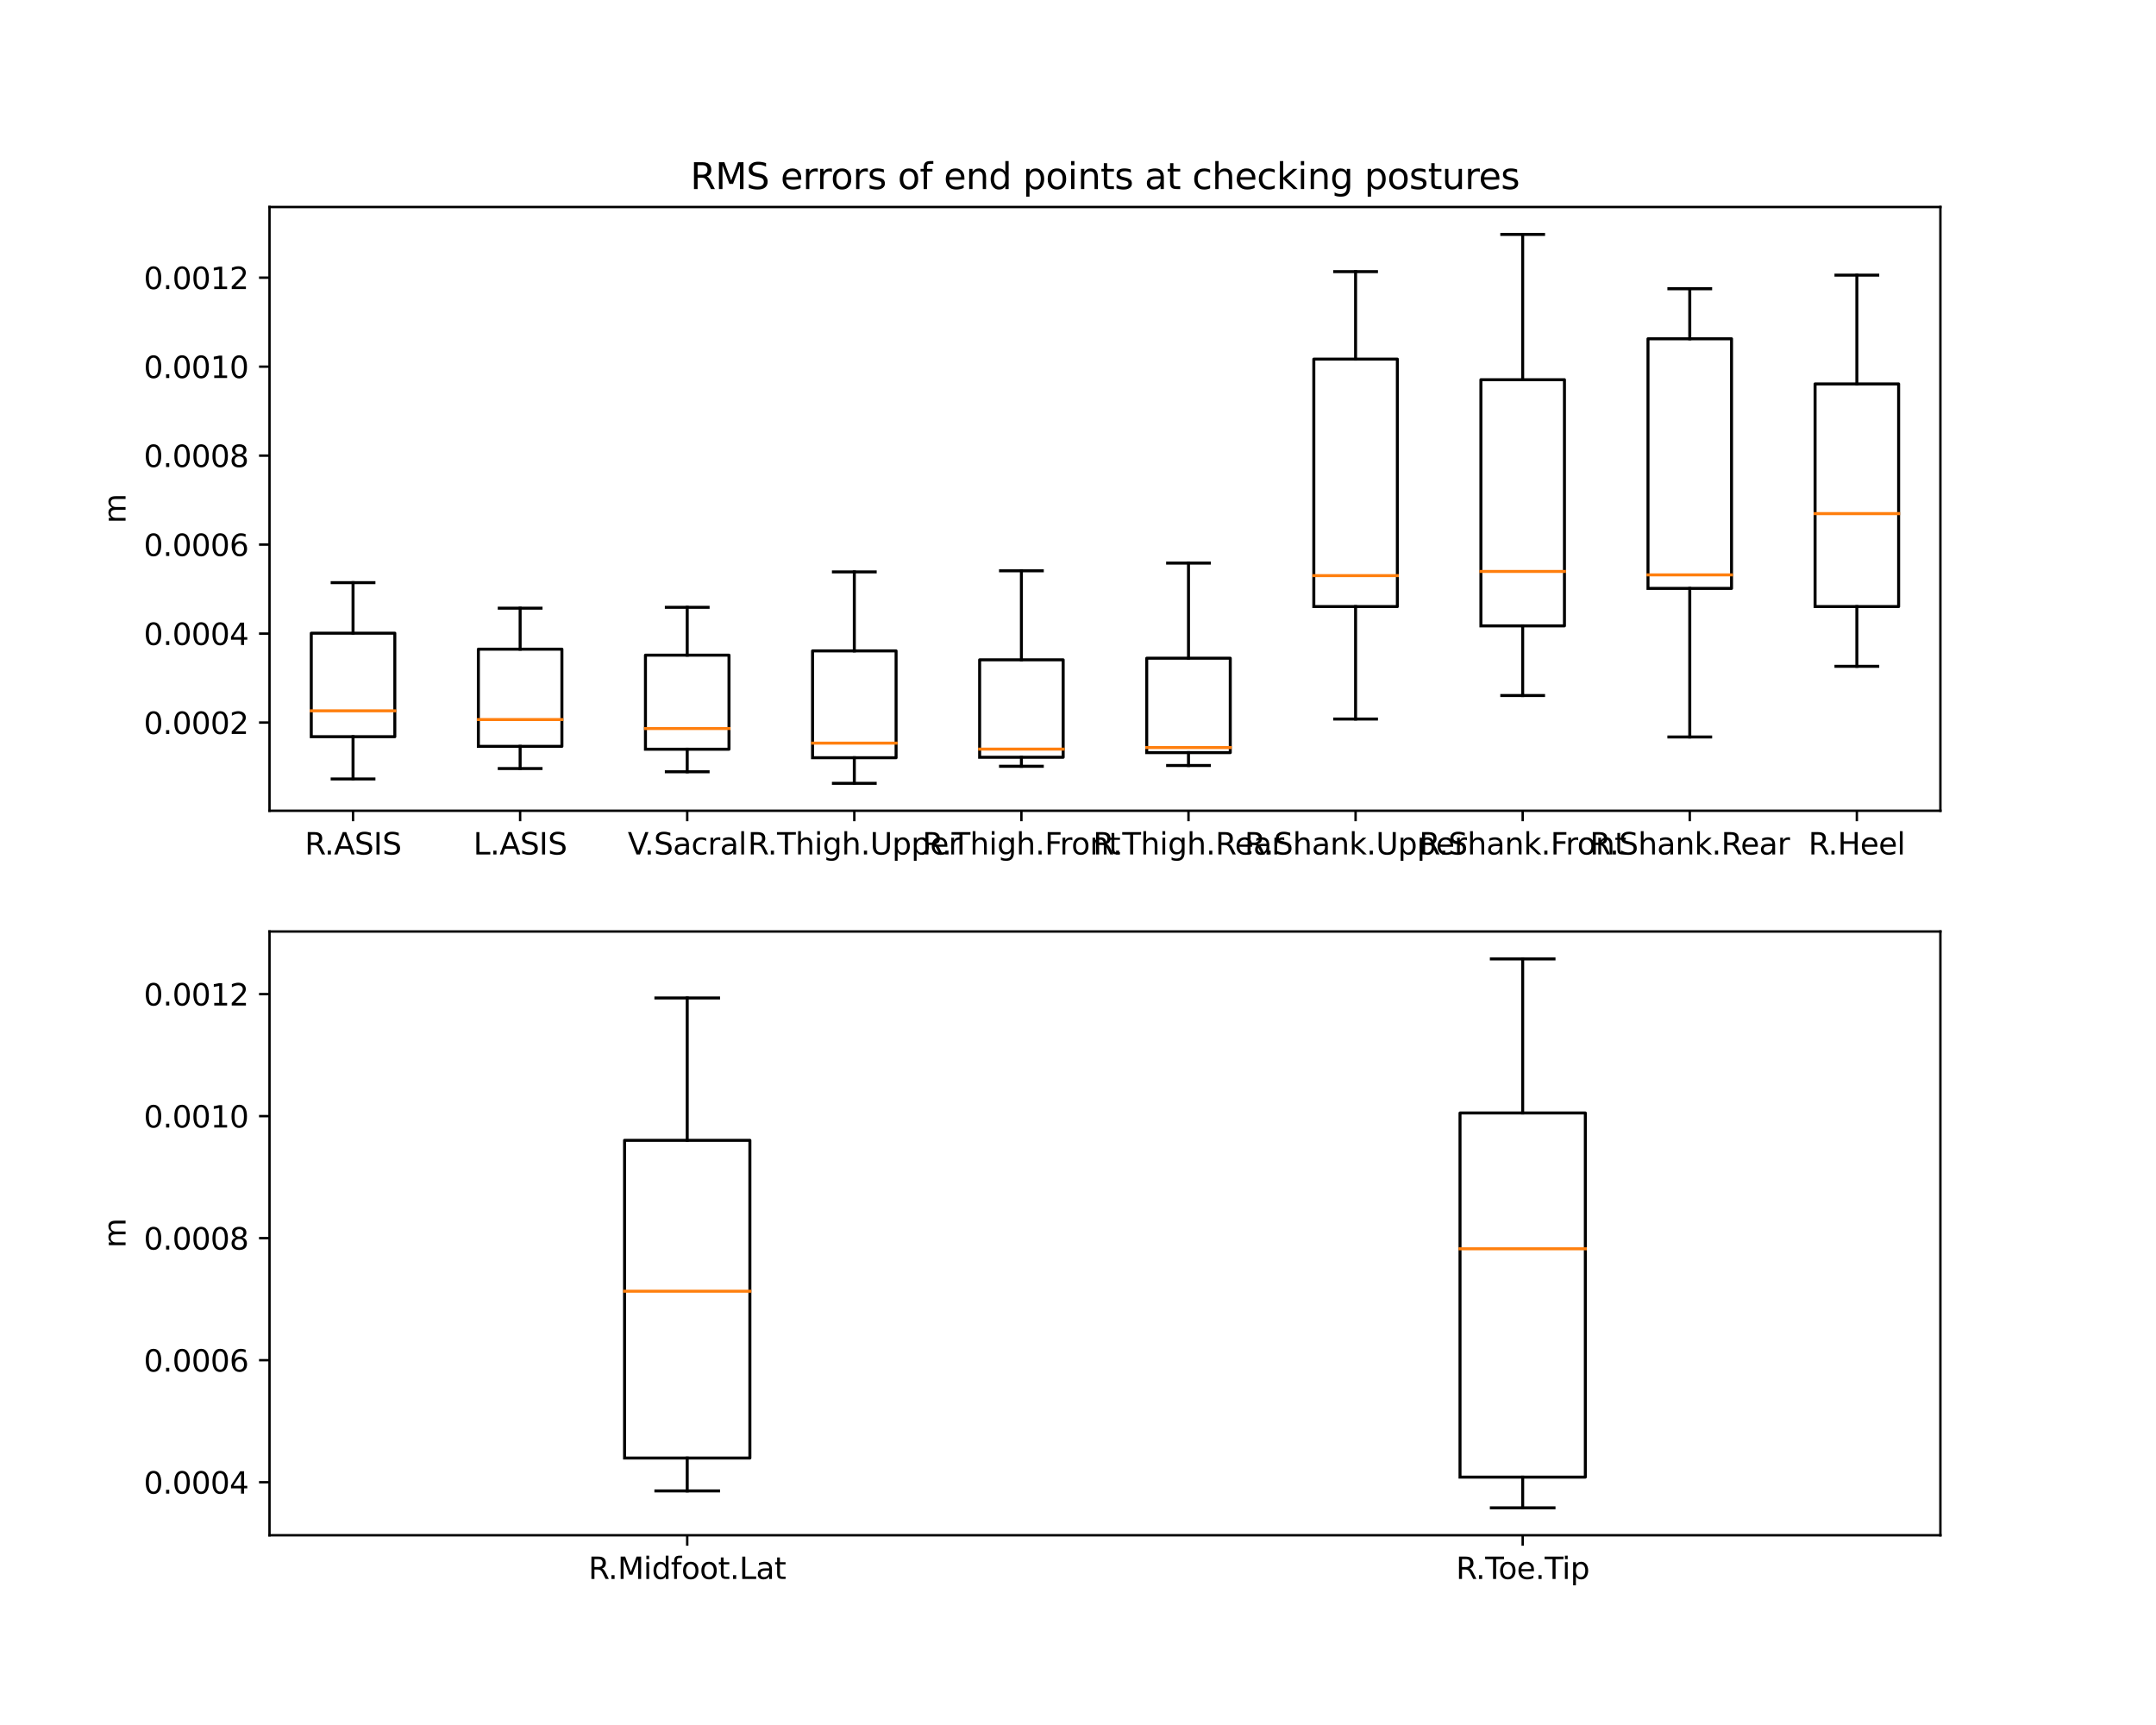 <?xml version="1.0" encoding="utf-8" standalone="no"?>
<!DOCTYPE svg PUBLIC "-//W3C//DTD SVG 1.1//EN"
  "http://www.w3.org/Graphics/SVG/1.1/DTD/svg11.dtd">
<svg xmlns:xlink="http://www.w3.org/1999/xlink" width="720pt" height="576pt" viewBox="0 0 720 576" xmlns="http://www.w3.org/2000/svg" version="1.1">
 <defs>
  <style type="text/css">*{stroke-linejoin: round; stroke-linecap: butt}</style>
 </defs>
 <g id="figure_1">
  <g id="patch_1">
   <path d="M 0 576 
L 720 576 
L 720 0 
L 0 0 
z
" style="fill: #ffffff"/>
  </g>
  <g id="axes_1">
   <g id="patch_2">
    <path d="M 90 270.72 
L 648 270.72 
L 648 69.12 
L 90 69.12 
z
" style="fill: #ffffff"/>
   </g>
   <g id="matplotlib.axis_1">
    <g id="xtick_1">
     <g id="line2d_1">
      <defs>
       <path id="mbc2a320489" d="M 0 0 
L 0 3.5 
" style="stroke: #000000; stroke-width: 0.8"/>
      </defs>
      <g>
       <use xlink:href="#mbc2a320489" x="117.9" y="270.72" style="stroke: #000000; stroke-width: 0.8"/>
      </g>
     </g>
     <g id="text_1">
      <!-- R.ASIS -->
      <g transform="translate(101.774 285.318) scale(0.1 -0.1)">
       <defs>
        <path id="DejaVuSans-52" d="M 2841 2188 
Q 3044 2119 3236 1894 
Q 3428 1669 3622 1275 
L 4263 0 
L 3584 0 
L 2988 1197 
Q 2756 1666 2539 1819 
Q 2322 1972 1947 1972 
L 1259 1972 
L 1259 0 
L 628 0 
L 628 4666 
L 2053 4666 
Q 2853 4666 3247 4331 
Q 3641 3997 3641 3322 
Q 3641 2881 3436 2590 
Q 3231 2300 2841 2188 
z
M 1259 4147 
L 1259 2491 
L 2053 2491 
Q 2509 2491 2742 2702 
Q 2975 2913 2975 3322 
Q 2975 3731 2742 3939 
Q 2509 4147 2053 4147 
L 1259 4147 
z
" transform="scale(0.016)"/>
        <path id="DejaVuSans-2e" d="M 684 794 
L 1344 794 
L 1344 0 
L 684 0 
L 684 794 
z
" transform="scale(0.016)"/>
        <path id="DejaVuSans-41" d="M 2188 4044 
L 1331 1722 
L 3047 1722 
L 2188 4044 
z
M 1831 4666 
L 2547 4666 
L 4325 0 
L 3669 0 
L 3244 1197 
L 1141 1197 
L 716 0 
L 50 0 
L 1831 4666 
z
" transform="scale(0.016)"/>
        <path id="DejaVuSans-53" d="M 3425 4513 
L 3425 3897 
Q 3066 4069 2747 4153 
Q 2428 4238 2131 4238 
Q 1616 4238 1336 4038 
Q 1056 3838 1056 3469 
Q 1056 3159 1242 3001 
Q 1428 2844 1947 2747 
L 2328 2669 
Q 3034 2534 3370 2195 
Q 3706 1856 3706 1288 
Q 3706 609 3251 259 
Q 2797 -91 1919 -91 
Q 1588 -91 1214 -16 
Q 841 59 441 206 
L 441 856 
Q 825 641 1194 531 
Q 1563 422 1919 422 
Q 2459 422 2753 634 
Q 3047 847 3047 1241 
Q 3047 1584 2836 1778 
Q 2625 1972 2144 2069 
L 1759 2144 
Q 1053 2284 737 2584 
Q 422 2884 422 3419 
Q 422 4038 858 4394 
Q 1294 4750 2059 4750 
Q 2388 4750 2728 4690 
Q 3069 4631 3425 4513 
z
" transform="scale(0.016)"/>
        <path id="DejaVuSans-49" d="M 628 4666 
L 1259 4666 
L 1259 0 
L 628 0 
L 628 4666 
z
" transform="scale(0.016)"/>
       </defs>
       <use xlink:href="#DejaVuSans-52"/>
       <use xlink:href="#DejaVuSans-2e" x="65.857"/>
       <use xlink:href="#DejaVuSans-41" x="97.645"/>
       <use xlink:href="#DejaVuSans-53" x="166.053"/>
       <use xlink:href="#DejaVuSans-49" x="229.529"/>
       <use xlink:href="#DejaVuSans-53" x="259.021"/>
      </g>
     </g>
    </g>
    <g id="xtick_2">
     <g id="line2d_2">
      <g>
       <use xlink:href="#mbc2a320489" x="173.7" y="270.72" style="stroke: #000000; stroke-width: 0.8"/>
      </g>
     </g>
     <g id="text_2">
      <!-- L.ASIS -->
      <g transform="translate(158.081 285.318) scale(0.1 -0.1)">
       <defs>
        <path id="DejaVuSans-4c" d="M 628 4666 
L 1259 4666 
L 1259 531 
L 3531 531 
L 3531 0 
L 628 0 
L 628 4666 
z
" transform="scale(0.016)"/>
       </defs>
       <use xlink:href="#DejaVuSans-4c"/>
       <use xlink:href="#DejaVuSans-2e" x="55.713"/>
       <use xlink:href="#DejaVuSans-41" x="87.5"/>
       <use xlink:href="#DejaVuSans-53" x="155.908"/>
       <use xlink:href="#DejaVuSans-49" x="219.385"/>
       <use xlink:href="#DejaVuSans-53" x="248.877"/>
      </g>
     </g>
    </g>
    <g id="xtick_3">
     <g id="line2d_3">
      <g>
       <use xlink:href="#mbc2a320489" x="229.5" y="270.72" style="stroke: #000000; stroke-width: 0.8"/>
      </g>
     </g>
     <g id="text_3">
      <!-- V.Sacral -->
      <g transform="translate(209.638 285.318) scale(0.1 -0.1)">
       <defs>
        <path id="DejaVuSans-56" d="M 1831 0 
L 50 4666 
L 709 4666 
L 2188 738 
L 3669 4666 
L 4325 4666 
L 2547 0 
L 1831 0 
z
" transform="scale(0.016)"/>
        <path id="DejaVuSans-61" d="M 2194 1759 
Q 1497 1759 1228 1600 
Q 959 1441 959 1056 
Q 959 750 1161 570 
Q 1363 391 1709 391 
Q 2188 391 2477 730 
Q 2766 1069 2766 1631 
L 2766 1759 
L 2194 1759 
z
M 3341 1997 
L 3341 0 
L 2766 0 
L 2766 531 
Q 2569 213 2275 61 
Q 1981 -91 1556 -91 
Q 1019 -91 701 211 
Q 384 513 384 1019 
Q 384 1609 779 1909 
Q 1175 2209 1959 2209 
L 2766 2209 
L 2766 2266 
Q 2766 2663 2505 2880 
Q 2244 3097 1772 3097 
Q 1472 3097 1187 3025 
Q 903 2953 641 2809 
L 641 3341 
Q 956 3463 1253 3523 
Q 1550 3584 1831 3584 
Q 2591 3584 2966 3190 
Q 3341 2797 3341 1997 
z
" transform="scale(0.016)"/>
        <path id="DejaVuSans-63" d="M 3122 3366 
L 3122 2828 
Q 2878 2963 2633 3030 
Q 2388 3097 2138 3097 
Q 1578 3097 1268 2742 
Q 959 2388 959 1747 
Q 959 1106 1268 751 
Q 1578 397 2138 397 
Q 2388 397 2633 464 
Q 2878 531 3122 666 
L 3122 134 
Q 2881 22 2623 -34 
Q 2366 -91 2075 -91 
Q 1284 -91 818 406 
Q 353 903 353 1747 
Q 353 2603 823 3093 
Q 1294 3584 2113 3584 
Q 2378 3584 2631 3529 
Q 2884 3475 3122 3366 
z
" transform="scale(0.016)"/>
        <path id="DejaVuSans-72" d="M 2631 2963 
Q 2534 3019 2420 3045 
Q 2306 3072 2169 3072 
Q 1681 3072 1420 2755 
Q 1159 2438 1159 1844 
L 1159 0 
L 581 0 
L 581 3500 
L 1159 3500 
L 1159 2956 
Q 1341 3275 1631 3429 
Q 1922 3584 2338 3584 
Q 2397 3584 2469 3576 
Q 2541 3569 2628 3553 
L 2631 2963 
z
" transform="scale(0.016)"/>
        <path id="DejaVuSans-6c" d="M 603 4863 
L 1178 4863 
L 1178 0 
L 603 0 
L 603 4863 
z
" transform="scale(0.016)"/>
       </defs>
       <use xlink:href="#DejaVuSans-56"/>
       <use xlink:href="#DejaVuSans-2e" x="55.533"/>
       <use xlink:href="#DejaVuSans-53" x="87.32"/>
       <use xlink:href="#DejaVuSans-61" x="150.797"/>
       <use xlink:href="#DejaVuSans-63" x="212.076"/>
       <use xlink:href="#DejaVuSans-72" x="267.057"/>
       <use xlink:href="#DejaVuSans-61" x="308.17"/>
       <use xlink:href="#DejaVuSans-6c" x="369.449"/>
      </g>
     </g>
    </g>
    <g id="xtick_4">
     <g id="line2d_4">
      <g>
       <use xlink:href="#mbc2a320489" x="285.3" y="270.72" style="stroke: #000000; stroke-width: 0.8"/>
      </g>
     </g>
     <g id="text_4">
      <!-- R.Thigh.Upper -->
      <g transform="translate(249.734 285.318) scale(0.1 -0.1)">
       <defs>
        <path id="DejaVuSans-54" d="M -19 4666 
L 3928 4666 
L 3928 4134 
L 2272 4134 
L 2272 0 
L 1638 0 
L 1638 4134 
L -19 4134 
L -19 4666 
z
" transform="scale(0.016)"/>
        <path id="DejaVuSans-68" d="M 3513 2113 
L 3513 0 
L 2938 0 
L 2938 2094 
Q 2938 2591 2744 2837 
Q 2550 3084 2163 3084 
Q 1697 3084 1428 2787 
Q 1159 2491 1159 1978 
L 1159 0 
L 581 0 
L 581 4863 
L 1159 4863 
L 1159 2956 
Q 1366 3272 1645 3428 
Q 1925 3584 2291 3584 
Q 2894 3584 3203 3211 
Q 3513 2838 3513 2113 
z
" transform="scale(0.016)"/>
        <path id="DejaVuSans-69" d="M 603 3500 
L 1178 3500 
L 1178 0 
L 603 0 
L 603 3500 
z
M 603 4863 
L 1178 4863 
L 1178 4134 
L 603 4134 
L 603 4863 
z
" transform="scale(0.016)"/>
        <path id="DejaVuSans-67" d="M 2906 1791 
Q 2906 2416 2648 2759 
Q 2391 3103 1925 3103 
Q 1463 3103 1205 2759 
Q 947 2416 947 1791 
Q 947 1169 1205 825 
Q 1463 481 1925 481 
Q 2391 481 2648 825 
Q 2906 1169 2906 1791 
z
M 3481 434 
Q 3481 -459 3084 -895 
Q 2688 -1331 1869 -1331 
Q 1566 -1331 1297 -1286 
Q 1028 -1241 775 -1147 
L 775 -588 
Q 1028 -725 1275 -790 
Q 1522 -856 1778 -856 
Q 2344 -856 2625 -561 
Q 2906 -266 2906 331 
L 2906 616 
Q 2728 306 2450 153 
Q 2172 0 1784 0 
Q 1141 0 747 490 
Q 353 981 353 1791 
Q 353 2603 747 3093 
Q 1141 3584 1784 3584 
Q 2172 3584 2450 3431 
Q 2728 3278 2906 2969 
L 2906 3500 
L 3481 3500 
L 3481 434 
z
" transform="scale(0.016)"/>
        <path id="DejaVuSans-55" d="M 556 4666 
L 1191 4666 
L 1191 1831 
Q 1191 1081 1462 751 
Q 1734 422 2344 422 
Q 2950 422 3222 751 
Q 3494 1081 3494 1831 
L 3494 4666 
L 4128 4666 
L 4128 1753 
Q 4128 841 3676 375 
Q 3225 -91 2344 -91 
Q 1459 -91 1007 375 
Q 556 841 556 1753 
L 556 4666 
z
" transform="scale(0.016)"/>
        <path id="DejaVuSans-70" d="M 1159 525 
L 1159 -1331 
L 581 -1331 
L 581 3500 
L 1159 3500 
L 1159 2969 
Q 1341 3281 1617 3432 
Q 1894 3584 2278 3584 
Q 2916 3584 3314 3078 
Q 3713 2572 3713 1747 
Q 3713 922 3314 415 
Q 2916 -91 2278 -91 
Q 1894 -91 1617 61 
Q 1341 213 1159 525 
z
M 3116 1747 
Q 3116 2381 2855 2742 
Q 2594 3103 2138 3103 
Q 1681 3103 1420 2742 
Q 1159 2381 1159 1747 
Q 1159 1113 1420 752 
Q 1681 391 2138 391 
Q 2594 391 2855 752 
Q 3116 1113 3116 1747 
z
" transform="scale(0.016)"/>
        <path id="DejaVuSans-65" d="M 3597 1894 
L 3597 1613 
L 953 1613 
Q 991 1019 1311 708 
Q 1631 397 2203 397 
Q 2534 397 2845 478 
Q 3156 559 3463 722 
L 3463 178 
Q 3153 47 2828 -22 
Q 2503 -91 2169 -91 
Q 1331 -91 842 396 
Q 353 884 353 1716 
Q 353 2575 817 3079 
Q 1281 3584 2069 3584 
Q 2775 3584 3186 3129 
Q 3597 2675 3597 1894 
z
M 3022 2063 
Q 3016 2534 2758 2815 
Q 2500 3097 2075 3097 
Q 1594 3097 1305 2825 
Q 1016 2553 972 2059 
L 3022 2063 
z
" transform="scale(0.016)"/>
       </defs>
       <use xlink:href="#DejaVuSans-52"/>
       <use xlink:href="#DejaVuSans-2e" x="65.857"/>
       <use xlink:href="#DejaVuSans-54" x="97.645"/>
       <use xlink:href="#DejaVuSans-68" x="158.729"/>
       <use xlink:href="#DejaVuSans-69" x="222.107"/>
       <use xlink:href="#DejaVuSans-67" x="249.891"/>
       <use xlink:href="#DejaVuSans-68" x="313.367"/>
       <use xlink:href="#DejaVuSans-2e" x="376.746"/>
       <use xlink:href="#DejaVuSans-55" x="408.533"/>
       <use xlink:href="#DejaVuSans-70" x="481.727"/>
       <use xlink:href="#DejaVuSans-70" x="545.203"/>
       <use xlink:href="#DejaVuSans-65" x="608.68"/>
       <use xlink:href="#DejaVuSans-72" x="670.203"/>
      </g>
     </g>
    </g>
    <g id="xtick_5">
     <g id="line2d_5">
      <g>
       <use xlink:href="#mbc2a320489" x="341.1" y="270.72" style="stroke: #000000; stroke-width: 0.8"/>
      </g>
     </g>
     <g id="text_5">
      <!-- R.Thigh.Front -->
      <g transform="translate(308.03 285.318) scale(0.1 -0.1)">
       <defs>
        <path id="DejaVuSans-46" d="M 628 4666 
L 3309 4666 
L 3309 4134 
L 1259 4134 
L 1259 2759 
L 3109 2759 
L 3109 2228 
L 1259 2228 
L 1259 0 
L 628 0 
L 628 4666 
z
" transform="scale(0.016)"/>
        <path id="DejaVuSans-6f" d="M 1959 3097 
Q 1497 3097 1228 2736 
Q 959 2375 959 1747 
Q 959 1119 1226 758 
Q 1494 397 1959 397 
Q 2419 397 2687 759 
Q 2956 1122 2956 1747 
Q 2956 2369 2687 2733 
Q 2419 3097 1959 3097 
z
M 1959 3584 
Q 2709 3584 3137 3096 
Q 3566 2609 3566 1747 
Q 3566 888 3137 398 
Q 2709 -91 1959 -91 
Q 1206 -91 779 398 
Q 353 888 353 1747 
Q 353 2609 779 3096 
Q 1206 3584 1959 3584 
z
" transform="scale(0.016)"/>
        <path id="DejaVuSans-6e" d="M 3513 2113 
L 3513 0 
L 2938 0 
L 2938 2094 
Q 2938 2591 2744 2837 
Q 2550 3084 2163 3084 
Q 1697 3084 1428 2787 
Q 1159 2491 1159 1978 
L 1159 0 
L 581 0 
L 581 3500 
L 1159 3500 
L 1159 2956 
Q 1366 3272 1645 3428 
Q 1925 3584 2291 3584 
Q 2894 3584 3203 3211 
Q 3513 2838 3513 2113 
z
" transform="scale(0.016)"/>
        <path id="DejaVuSans-74" d="M 1172 4494 
L 1172 3500 
L 2356 3500 
L 2356 3053 
L 1172 3053 
L 1172 1153 
Q 1172 725 1289 603 
Q 1406 481 1766 481 
L 2356 481 
L 2356 0 
L 1766 0 
Q 1100 0 847 248 
Q 594 497 594 1153 
L 594 3053 
L 172 3053 
L 172 3500 
L 594 3500 
L 594 4494 
L 1172 4494 
z
" transform="scale(0.016)"/>
       </defs>
       <use xlink:href="#DejaVuSans-52"/>
       <use xlink:href="#DejaVuSans-2e" x="65.857"/>
       <use xlink:href="#DejaVuSans-54" x="97.645"/>
       <use xlink:href="#DejaVuSans-68" x="158.729"/>
       <use xlink:href="#DejaVuSans-69" x="222.107"/>
       <use xlink:href="#DejaVuSans-67" x="249.891"/>
       <use xlink:href="#DejaVuSans-68" x="313.367"/>
       <use xlink:href="#DejaVuSans-2e" x="376.746"/>
       <use xlink:href="#DejaVuSans-46" x="408.533"/>
       <use xlink:href="#DejaVuSans-72" x="458.803"/>
       <use xlink:href="#DejaVuSans-6f" x="497.666"/>
       <use xlink:href="#DejaVuSans-6e" x="558.848"/>
       <use xlink:href="#DejaVuSans-74" x="622.227"/>
      </g>
     </g>
    </g>
    <g id="xtick_6">
     <g id="line2d_6">
      <g>
       <use xlink:href="#mbc2a320489" x="396.9" y="270.72" style="stroke: #000000; stroke-width: 0.8"/>
      </g>
     </g>
     <g id="text_6">
      <!-- R.Thigh.Rear -->
      <g transform="translate(365.029 285.318) scale(0.1 -0.1)">
       <use xlink:href="#DejaVuSans-52"/>
       <use xlink:href="#DejaVuSans-2e" x="65.857"/>
       <use xlink:href="#DejaVuSans-54" x="97.645"/>
       <use xlink:href="#DejaVuSans-68" x="158.729"/>
       <use xlink:href="#DejaVuSans-69" x="222.107"/>
       <use xlink:href="#DejaVuSans-67" x="249.891"/>
       <use xlink:href="#DejaVuSans-68" x="313.367"/>
       <use xlink:href="#DejaVuSans-2e" x="376.746"/>
       <use xlink:href="#DejaVuSans-52" x="408.533"/>
       <use xlink:href="#DejaVuSans-65" x="473.516"/>
       <use xlink:href="#DejaVuSans-61" x="535.039"/>
       <use xlink:href="#DejaVuSans-72" x="596.318"/>
      </g>
     </g>
    </g>
    <g id="xtick_7">
     <g id="line2d_7">
      <g>
       <use xlink:href="#mbc2a320489" x="452.7" y="270.72" style="stroke: #000000; stroke-width: 0.8"/>
      </g>
     </g>
     <g id="text_7">
      <!-- R.Shank.Upper -->
      <g transform="translate(415.618 285.318) scale(0.1 -0.1)">
       <defs>
        <path id="DejaVuSans-6b" d="M 581 4863 
L 1159 4863 
L 1159 1991 
L 2875 3500 
L 3609 3500 
L 1753 1863 
L 3688 0 
L 2938 0 
L 1159 1709 
L 1159 0 
L 581 0 
L 581 4863 
z
" transform="scale(0.016)"/>
       </defs>
       <use xlink:href="#DejaVuSans-52"/>
       <use xlink:href="#DejaVuSans-2e" x="65.857"/>
       <use xlink:href="#DejaVuSans-53" x="97.645"/>
       <use xlink:href="#DejaVuSans-68" x="161.121"/>
       <use xlink:href="#DejaVuSans-61" x="224.5"/>
       <use xlink:href="#DejaVuSans-6e" x="285.779"/>
       <use xlink:href="#DejaVuSans-6b" x="349.158"/>
       <use xlink:href="#DejaVuSans-2e" x="407.068"/>
       <use xlink:href="#DejaVuSans-55" x="438.855"/>
       <use xlink:href="#DejaVuSans-70" x="512.049"/>
       <use xlink:href="#DejaVuSans-70" x="575.525"/>
       <use xlink:href="#DejaVuSans-65" x="639.002"/>
       <use xlink:href="#DejaVuSans-72" x="700.525"/>
      </g>
     </g>
    </g>
    <g id="xtick_8">
     <g id="line2d_8">
      <g>
       <use xlink:href="#mbc2a320489" x="508.5" y="270.72" style="stroke: #000000; stroke-width: 0.8"/>
      </g>
     </g>
     <g id="text_8">
      <!-- R.Shank.Front -->
      <g transform="translate(473.913 285.318) scale(0.1 -0.1)">
       <use xlink:href="#DejaVuSans-52"/>
       <use xlink:href="#DejaVuSans-2e" x="65.857"/>
       <use xlink:href="#DejaVuSans-53" x="97.645"/>
       <use xlink:href="#DejaVuSans-68" x="161.121"/>
       <use xlink:href="#DejaVuSans-61" x="224.5"/>
       <use xlink:href="#DejaVuSans-6e" x="285.779"/>
       <use xlink:href="#DejaVuSans-6b" x="349.158"/>
       <use xlink:href="#DejaVuSans-2e" x="407.068"/>
       <use xlink:href="#DejaVuSans-46" x="438.855"/>
       <use xlink:href="#DejaVuSans-72" x="489.125"/>
       <use xlink:href="#DejaVuSans-6f" x="527.988"/>
       <use xlink:href="#DejaVuSans-6e" x="589.17"/>
       <use xlink:href="#DejaVuSans-74" x="652.549"/>
      </g>
     </g>
    </g>
    <g id="xtick_9">
     <g id="line2d_9">
      <g>
       <use xlink:href="#mbc2a320489" x="564.3" y="270.72" style="stroke: #000000; stroke-width: 0.8"/>
      </g>
     </g>
     <g id="text_9">
      <!-- R.Shank.Rear -->
      <g transform="translate(530.913 285.318) scale(0.1 -0.1)">
       <use xlink:href="#DejaVuSans-52"/>
       <use xlink:href="#DejaVuSans-2e" x="65.857"/>
       <use xlink:href="#DejaVuSans-53" x="97.645"/>
       <use xlink:href="#DejaVuSans-68" x="161.121"/>
       <use xlink:href="#DejaVuSans-61" x="224.5"/>
       <use xlink:href="#DejaVuSans-6e" x="285.779"/>
       <use xlink:href="#DejaVuSans-6b" x="349.158"/>
       <use xlink:href="#DejaVuSans-2e" x="407.068"/>
       <use xlink:href="#DejaVuSans-52" x="438.855"/>
       <use xlink:href="#DejaVuSans-65" x="503.838"/>
       <use xlink:href="#DejaVuSans-61" x="565.361"/>
       <use xlink:href="#DejaVuSans-72" x="626.641"/>
      </g>
     </g>
    </g>
    <g id="xtick_10">
     <g id="line2d_10">
      <g>
       <use xlink:href="#mbc2a320489" x="620.1" y="270.72" style="stroke: #000000; stroke-width: 0.8"/>
      </g>
     </g>
     <g id="text_10">
      <!-- R.Heel -->
      <g transform="translate(603.916 285.318) scale(0.1 -0.1)">
       <defs>
        <path id="DejaVuSans-48" d="M 628 4666 
L 1259 4666 
L 1259 2753 
L 3553 2753 
L 3553 4666 
L 4184 4666 
L 4184 0 
L 3553 0 
L 3553 2222 
L 1259 2222 
L 1259 0 
L 628 0 
L 628 4666 
z
" transform="scale(0.016)"/>
       </defs>
       <use xlink:href="#DejaVuSans-52"/>
       <use xlink:href="#DejaVuSans-2e" x="65.857"/>
       <use xlink:href="#DejaVuSans-48" x="97.645"/>
       <use xlink:href="#DejaVuSans-65" x="172.84"/>
       <use xlink:href="#DejaVuSans-65" x="234.363"/>
       <use xlink:href="#DejaVuSans-6c" x="295.887"/>
      </g>
     </g>
    </g>
   </g>
   <g id="matplotlib.axis_2">
    <g id="ytick_1">
     <g id="line2d_11">
      <defs>
       <path id="mfe4bbf4c42" d="M 0 0 
L -3.5 0 
" style="stroke: #000000; stroke-width: 0.8"/>
      </defs>
      <g>
       <use xlink:href="#mfe4bbf4c42" x="90" y="241.272" style="stroke: #000000; stroke-width: 0.8"/>
      </g>
     </g>
     <g id="text_11">
      <!-- 0.0002 -->
      <g transform="translate(48.009 245.071) scale(0.1 -0.1)">
       <defs>
        <path id="DejaVuSans-30" d="M 2034 4250 
Q 1547 4250 1301 3770 
Q 1056 3291 1056 2328 
Q 1056 1369 1301 889 
Q 1547 409 2034 409 
Q 2525 409 2770 889 
Q 3016 1369 3016 2328 
Q 3016 3291 2770 3770 
Q 2525 4250 2034 4250 
z
M 2034 4750 
Q 2819 4750 3233 4129 
Q 3647 3509 3647 2328 
Q 3647 1150 3233 529 
Q 2819 -91 2034 -91 
Q 1250 -91 836 529 
Q 422 1150 422 2328 
Q 422 3509 836 4129 
Q 1250 4750 2034 4750 
z
" transform="scale(0.016)"/>
        <path id="DejaVuSans-32" d="M 1228 531 
L 3431 531 
L 3431 0 
L 469 0 
L 469 531 
Q 828 903 1448 1529 
Q 2069 2156 2228 2338 
Q 2531 2678 2651 2914 
Q 2772 3150 2772 3378 
Q 2772 3750 2511 3984 
Q 2250 4219 1831 4219 
Q 1534 4219 1204 4116 
Q 875 4013 500 3803 
L 500 4441 
Q 881 4594 1212 4672 
Q 1544 4750 1819 4750 
Q 2544 4750 2975 4387 
Q 3406 4025 3406 3419 
Q 3406 3131 3298 2873 
Q 3191 2616 2906 2266 
Q 2828 2175 2409 1742 
Q 1991 1309 1228 531 
z
" transform="scale(0.016)"/>
       </defs>
       <use xlink:href="#DejaVuSans-30"/>
       <use xlink:href="#DejaVuSans-2e" x="63.623"/>
       <use xlink:href="#DejaVuSans-30" x="95.41"/>
       <use xlink:href="#DejaVuSans-30" x="159.033"/>
       <use xlink:href="#DejaVuSans-30" x="222.656"/>
       <use xlink:href="#DejaVuSans-32" x="286.279"/>
      </g>
     </g>
    </g>
    <g id="ytick_2">
     <g id="line2d_12">
      <g>
       <use xlink:href="#mfe4bbf4c42" x="90" y="211.56" style="stroke: #000000; stroke-width: 0.8"/>
      </g>
     </g>
     <g id="text_12">
      <!-- 0.0004 -->
      <g transform="translate(48.009 215.36) scale(0.1 -0.1)">
       <defs>
        <path id="DejaVuSans-34" d="M 2419 4116 
L 825 1625 
L 2419 1625 
L 2419 4116 
z
M 2253 4666 
L 3047 4666 
L 3047 1625 
L 3713 1625 
L 3713 1100 
L 3047 1100 
L 3047 0 
L 2419 0 
L 2419 1100 
L 313 1100 
L 313 1709 
L 2253 4666 
z
" transform="scale(0.016)"/>
       </defs>
       <use xlink:href="#DejaVuSans-30"/>
       <use xlink:href="#DejaVuSans-2e" x="63.623"/>
       <use xlink:href="#DejaVuSans-30" x="95.41"/>
       <use xlink:href="#DejaVuSans-30" x="159.033"/>
       <use xlink:href="#DejaVuSans-30" x="222.656"/>
       <use xlink:href="#DejaVuSans-34" x="286.279"/>
      </g>
     </g>
    </g>
    <g id="ytick_3">
     <g id="line2d_13">
      <g>
       <use xlink:href="#mfe4bbf4c42" x="90" y="181.849" style="stroke: #000000; stroke-width: 0.8"/>
      </g>
     </g>
     <g id="text_13">
      <!-- 0.0006 -->
      <g transform="translate(48.009 185.648) scale(0.1 -0.1)">
       <defs>
        <path id="DejaVuSans-36" d="M 2113 2584 
Q 1688 2584 1439 2293 
Q 1191 2003 1191 1497 
Q 1191 994 1439 701 
Q 1688 409 2113 409 
Q 2538 409 2786 701 
Q 3034 994 3034 1497 
Q 3034 2003 2786 2293 
Q 2538 2584 2113 2584 
z
M 3366 4563 
L 3366 3988 
Q 3128 4100 2886 4159 
Q 2644 4219 2406 4219 
Q 1781 4219 1451 3797 
Q 1122 3375 1075 2522 
Q 1259 2794 1537 2939 
Q 1816 3084 2150 3084 
Q 2853 3084 3261 2657 
Q 3669 2231 3669 1497 
Q 3669 778 3244 343 
Q 2819 -91 2113 -91 
Q 1303 -91 875 529 
Q 447 1150 447 2328 
Q 447 3434 972 4092 
Q 1497 4750 2381 4750 
Q 2619 4750 2861 4703 
Q 3103 4656 3366 4563 
z
" transform="scale(0.016)"/>
       </defs>
       <use xlink:href="#DejaVuSans-30"/>
       <use xlink:href="#DejaVuSans-2e" x="63.623"/>
       <use xlink:href="#DejaVuSans-30" x="95.41"/>
       <use xlink:href="#DejaVuSans-30" x="159.033"/>
       <use xlink:href="#DejaVuSans-30" x="222.656"/>
       <use xlink:href="#DejaVuSans-36" x="286.279"/>
      </g>
     </g>
    </g>
    <g id="ytick_4">
     <g id="line2d_14">
      <g>
       <use xlink:href="#mfe4bbf4c42" x="90" y="152.138" style="stroke: #000000; stroke-width: 0.8"/>
      </g>
     </g>
     <g id="text_14">
      <!-- 0.0008 -->
      <g transform="translate(48.009 155.937) scale(0.1 -0.1)">
       <defs>
        <path id="DejaVuSans-38" d="M 2034 2216 
Q 1584 2216 1326 1975 
Q 1069 1734 1069 1313 
Q 1069 891 1326 650 
Q 1584 409 2034 409 
Q 2484 409 2743 651 
Q 3003 894 3003 1313 
Q 3003 1734 2745 1975 
Q 2488 2216 2034 2216 
z
M 1403 2484 
Q 997 2584 770 2862 
Q 544 3141 544 3541 
Q 544 4100 942 4425 
Q 1341 4750 2034 4750 
Q 2731 4750 3128 4425 
Q 3525 4100 3525 3541 
Q 3525 3141 3298 2862 
Q 3072 2584 2669 2484 
Q 3125 2378 3379 2068 
Q 3634 1759 3634 1313 
Q 3634 634 3220 271 
Q 2806 -91 2034 -91 
Q 1263 -91 848 271 
Q 434 634 434 1313 
Q 434 1759 690 2068 
Q 947 2378 1403 2484 
z
M 1172 3481 
Q 1172 3119 1398 2916 
Q 1625 2713 2034 2713 
Q 2441 2713 2670 2916 
Q 2900 3119 2900 3481 
Q 2900 3844 2670 4047 
Q 2441 4250 2034 4250 
Q 1625 4250 1398 4047 
Q 1172 3844 1172 3481 
z
" transform="scale(0.016)"/>
       </defs>
       <use xlink:href="#DejaVuSans-30"/>
       <use xlink:href="#DejaVuSans-2e" x="63.623"/>
       <use xlink:href="#DejaVuSans-30" x="95.41"/>
       <use xlink:href="#DejaVuSans-30" x="159.033"/>
       <use xlink:href="#DejaVuSans-30" x="222.656"/>
       <use xlink:href="#DejaVuSans-38" x="286.279"/>
      </g>
     </g>
    </g>
    <g id="ytick_5">
     <g id="line2d_15">
      <g>
       <use xlink:href="#mfe4bbf4c42" x="90" y="122.427" style="stroke: #000000; stroke-width: 0.8"/>
      </g>
     </g>
     <g id="text_15">
      <!-- 0.0010 -->
      <g transform="translate(48.009 126.226) scale(0.1 -0.1)">
       <defs>
        <path id="DejaVuSans-31" d="M 794 531 
L 1825 531 
L 1825 4091 
L 703 3866 
L 703 4441 
L 1819 4666 
L 2450 4666 
L 2450 531 
L 3481 531 
L 3481 0 
L 794 0 
L 794 531 
z
" transform="scale(0.016)"/>
       </defs>
       <use xlink:href="#DejaVuSans-30"/>
       <use xlink:href="#DejaVuSans-2e" x="63.623"/>
       <use xlink:href="#DejaVuSans-30" x="95.41"/>
       <use xlink:href="#DejaVuSans-30" x="159.033"/>
       <use xlink:href="#DejaVuSans-31" x="222.656"/>
       <use xlink:href="#DejaVuSans-30" x="286.279"/>
      </g>
     </g>
    </g>
    <g id="ytick_6">
     <g id="line2d_16">
      <g>
       <use xlink:href="#mfe4bbf4c42" x="90" y="92.715" style="stroke: #000000; stroke-width: 0.8"/>
      </g>
     </g>
     <g id="text_16">
      <!-- 0.0012 -->
      <g transform="translate(48.009 96.515) scale(0.1 -0.1)">
       <use xlink:href="#DejaVuSans-30"/>
       <use xlink:href="#DejaVuSans-2e" x="63.623"/>
       <use xlink:href="#DejaVuSans-30" x="95.41"/>
       <use xlink:href="#DejaVuSans-30" x="159.033"/>
       <use xlink:href="#DejaVuSans-31" x="222.656"/>
       <use xlink:href="#DejaVuSans-32" x="286.279"/>
      </g>
     </g>
    </g>
    <g id="text_17">
     <!-- m -->
     <g transform="translate(41.93 174.79) rotate(-90) scale(0.1 -0.1)">
      <defs>
       <path id="DejaVuSans-6d" d="M 3328 2828 
Q 3544 3216 3844 3400 
Q 4144 3584 4550 3584 
Q 5097 3584 5394 3201 
Q 5691 2819 5691 2113 
L 5691 0 
L 5113 0 
L 5113 2094 
Q 5113 2597 4934 2840 
Q 4756 3084 4391 3084 
Q 3944 3084 3684 2787 
Q 3425 2491 3425 1978 
L 3425 0 
L 2847 0 
L 2847 2094 
Q 2847 2600 2669 2842 
Q 2491 3084 2119 3084 
Q 1678 3084 1418 2786 
Q 1159 2488 1159 1978 
L 1159 0 
L 581 0 
L 581 3500 
L 1159 3500 
L 1159 2956 
Q 1356 3278 1631 3431 
Q 1906 3584 2284 3584 
Q 2666 3584 2933 3390 
Q 3200 3197 3328 2828 
z
" transform="scale(0.016)"/>
      </defs>
      <use xlink:href="#DejaVuSans-6d"/>
     </g>
    </g>
   </g>
   <g id="line2d_17">
    <path d="M 103.95 245.998 
L 131.85 245.998 
L 131.85 211.436 
L 103.95 211.436 
L 103.95 245.998 
" clip-path="url(#p0c936562c4)" style="fill: none; stroke: #000000; stroke-linecap: square"/>
   </g>
   <g id="line2d_18">
    <path d="M 117.9 245.998 
L 117.9 260.103 
" clip-path="url(#p0c936562c4)" style="fill: none; stroke: #000000; stroke-linecap: square"/>
   </g>
   <g id="line2d_19">
    <path d="M 117.9 211.436 
L 117.9 194.552 
" clip-path="url(#p0c936562c4)" style="fill: none; stroke: #000000; stroke-linecap: square"/>
   </g>
   <g id="line2d_20">
    <path d="M 110.925 260.103 
L 124.875 260.103 
" clip-path="url(#p0c936562c4)" style="fill: none; stroke: #000000; stroke-linecap: square"/>
   </g>
   <g id="line2d_21">
    <path d="M 110.925 194.552 
L 124.875 194.552 
" clip-path="url(#p0c936562c4)" style="fill: none; stroke: #000000; stroke-linecap: square"/>
   </g>
   <g id="line2d_22"/>
   <g id="line2d_23">
    <path d="M 159.75 249.214 
L 187.65 249.214 
L 187.65 216.77 
L 159.75 216.77 
L 159.75 249.214 
" clip-path="url(#p0c936562c4)" style="fill: none; stroke: #000000; stroke-linecap: square"/>
   </g>
   <g id="line2d_24">
    <path d="M 173.7 249.214 
L 173.7 256.623 
" clip-path="url(#p0c936562c4)" style="fill: none; stroke: #000000; stroke-linecap: square"/>
   </g>
   <g id="line2d_25">
    <path d="M 173.7 216.77 
L 173.7 203.085 
" clip-path="url(#p0c936562c4)" style="fill: none; stroke: #000000; stroke-linecap: square"/>
   </g>
   <g id="line2d_26">
    <path d="M 166.725 256.623 
L 180.675 256.623 
" clip-path="url(#p0c936562c4)" style="fill: none; stroke: #000000; stroke-linecap: square"/>
   </g>
   <g id="line2d_27">
    <path d="M 166.725 203.085 
L 180.675 203.085 
" clip-path="url(#p0c936562c4)" style="fill: none; stroke: #000000; stroke-linecap: square"/>
   </g>
   <g id="line2d_28"/>
   <g id="line2d_29">
    <path d="M 215.55 250.169 
L 243.45 250.169 
L 243.45 218.768 
L 215.55 218.768 
L 215.55 250.169 
" clip-path="url(#p0c936562c4)" style="fill: none; stroke: #000000; stroke-linecap: square"/>
   </g>
   <g id="line2d_30">
    <path d="M 229.5 250.169 
L 229.5 257.7 
" clip-path="url(#p0c936562c4)" style="fill: none; stroke: #000000; stroke-linecap: square"/>
   </g>
   <g id="line2d_31">
    <path d="M 229.5 218.768 
L 229.5 202.786 
" clip-path="url(#p0c936562c4)" style="fill: none; stroke: #000000; stroke-linecap: square"/>
   </g>
   <g id="line2d_32">
    <path d="M 222.525 257.7 
L 236.475 257.7 
" clip-path="url(#p0c936562c4)" style="fill: none; stroke: #000000; stroke-linecap: square"/>
   </g>
   <g id="line2d_33">
    <path d="M 222.525 202.786 
L 236.475 202.786 
" clip-path="url(#p0c936562c4)" style="fill: none; stroke: #000000; stroke-linecap: square"/>
   </g>
   <g id="line2d_34"/>
   <g id="line2d_35">
    <path d="M 271.35 253.021 
L 299.25 253.021 
L 299.25 217.345 
L 271.35 217.345 
L 271.35 253.021 
" clip-path="url(#p0c936562c4)" style="fill: none; stroke: #000000; stroke-linecap: square"/>
   </g>
   <g id="line2d_36">
    <path d="M 285.3 253.021 
L 285.3 261.556 
" clip-path="url(#p0c936562c4)" style="fill: none; stroke: #000000; stroke-linecap: square"/>
   </g>
   <g id="line2d_37">
    <path d="M 285.3 217.345 
L 285.3 190.966 
" clip-path="url(#p0c936562c4)" style="fill: none; stroke: #000000; stroke-linecap: square"/>
   </g>
   <g id="line2d_38">
    <path d="M 278.325 261.556 
L 292.275 261.556 
" clip-path="url(#p0c936562c4)" style="fill: none; stroke: #000000; stroke-linecap: square"/>
   </g>
   <g id="line2d_39">
    <path d="M 278.325 190.966 
L 292.275 190.966 
" clip-path="url(#p0c936562c4)" style="fill: none; stroke: #000000; stroke-linecap: square"/>
   </g>
   <g id="line2d_40"/>
   <g id="line2d_41">
    <path d="M 327.15 252.861 
L 355.05 252.861 
L 355.05 220.329 
L 327.15 220.329 
L 327.15 252.861 
" clip-path="url(#p0c936562c4)" style="fill: none; stroke: #000000; stroke-linecap: square"/>
   </g>
   <g id="line2d_42">
    <path d="M 341.1 252.861 
L 341.1 255.869 
" clip-path="url(#p0c936562c4)" style="fill: none; stroke: #000000; stroke-linecap: square"/>
   </g>
   <g id="line2d_43">
    <path d="M 341.1 220.329 
L 341.1 190.603 
" clip-path="url(#p0c936562c4)" style="fill: none; stroke: #000000; stroke-linecap: square"/>
   </g>
   <g id="line2d_44">
    <path d="M 334.125 255.869 
L 348.075 255.869 
" clip-path="url(#p0c936562c4)" style="fill: none; stroke: #000000; stroke-linecap: square"/>
   </g>
   <g id="line2d_45">
    <path d="M 334.125 190.603 
L 348.075 190.603 
" clip-path="url(#p0c936562c4)" style="fill: none; stroke: #000000; stroke-linecap: square"/>
   </g>
   <g id="line2d_46"/>
   <g id="line2d_47">
    <path d="M 382.95 251.309 
L 410.85 251.309 
L 410.85 219.789 
L 382.95 219.789 
L 382.95 251.309 
" clip-path="url(#p0c936562c4)" style="fill: none; stroke: #000000; stroke-linecap: square"/>
   </g>
   <g id="line2d_48">
    <path d="M 396.9 251.309 
L 396.9 255.605 
" clip-path="url(#p0c936562c4)" style="fill: none; stroke: #000000; stroke-linecap: square"/>
   </g>
   <g id="line2d_49">
    <path d="M 396.9 219.789 
L 396.9 188.033 
" clip-path="url(#p0c936562c4)" style="fill: none; stroke: #000000; stroke-linecap: square"/>
   </g>
   <g id="line2d_50">
    <path d="M 389.925 255.605 
L 403.875 255.605 
" clip-path="url(#p0c936562c4)" style="fill: none; stroke: #000000; stroke-linecap: square"/>
   </g>
   <g id="line2d_51">
    <path d="M 389.925 188.033 
L 403.875 188.033 
" clip-path="url(#p0c936562c4)" style="fill: none; stroke: #000000; stroke-linecap: square"/>
   </g>
   <g id="line2d_52"/>
   <g id="line2d_53">
    <path d="M 438.75 202.543 
L 466.65 202.543 
L 466.65 119.913 
L 438.75 119.913 
L 438.75 202.543 
" clip-path="url(#p0c936562c4)" style="fill: none; stroke: #000000; stroke-linecap: square"/>
   </g>
   <g id="line2d_54">
    <path d="M 452.7 202.543 
L 452.7 240.095 
" clip-path="url(#p0c936562c4)" style="fill: none; stroke: #000000; stroke-linecap: square"/>
   </g>
   <g id="line2d_55">
    <path d="M 452.7 119.913 
L 452.7 90.699 
" clip-path="url(#p0c936562c4)" style="fill: none; stroke: #000000; stroke-linecap: square"/>
   </g>
   <g id="line2d_56">
    <path d="M 445.725 240.095 
L 459.675 240.095 
" clip-path="url(#p0c936562c4)" style="fill: none; stroke: #000000; stroke-linecap: square"/>
   </g>
   <g id="line2d_57">
    <path d="M 445.725 90.699 
L 459.675 90.699 
" clip-path="url(#p0c936562c4)" style="fill: none; stroke: #000000; stroke-linecap: square"/>
   </g>
   <g id="line2d_58"/>
   <g id="line2d_59">
    <path d="M 494.55 208.985 
L 522.45 208.985 
L 522.45 126.788 
L 494.55 126.788 
L 494.55 208.985 
" clip-path="url(#p0c936562c4)" style="fill: none; stroke: #000000; stroke-linecap: square"/>
   </g>
   <g id="line2d_60">
    <path d="M 508.5 208.985 
L 508.5 232.237 
" clip-path="url(#p0c936562c4)" style="fill: none; stroke: #000000; stroke-linecap: square"/>
   </g>
   <g id="line2d_61">
    <path d="M 508.5 126.788 
L 508.5 78.284 
" clip-path="url(#p0c936562c4)" style="fill: none; stroke: #000000; stroke-linecap: square"/>
   </g>
   <g id="line2d_62">
    <path d="M 501.525 232.237 
L 515.475 232.237 
" clip-path="url(#p0c936562c4)" style="fill: none; stroke: #000000; stroke-linecap: square"/>
   </g>
   <g id="line2d_63">
    <path d="M 501.525 78.284 
L 515.475 78.284 
" clip-path="url(#p0c936562c4)" style="fill: none; stroke: #000000; stroke-linecap: square"/>
   </g>
   <g id="line2d_64"/>
   <g id="line2d_65">
    <path d="M 550.35 196.475 
L 578.25 196.475 
L 578.25 113.121 
L 550.35 113.121 
L 550.35 196.475 
" clip-path="url(#p0c936562c4)" style="fill: none; stroke: #000000; stroke-linecap: square"/>
   </g>
   <g id="line2d_66">
    <path d="M 564.3 196.475 
L 564.3 246.089 
" clip-path="url(#p0c936562c4)" style="fill: none; stroke: #000000; stroke-linecap: square"/>
   </g>
   <g id="line2d_67">
    <path d="M 564.3 113.121 
L 564.3 96.412 
" clip-path="url(#p0c936562c4)" style="fill: none; stroke: #000000; stroke-linecap: square"/>
   </g>
   <g id="line2d_68">
    <path d="M 557.325 246.089 
L 571.275 246.089 
" clip-path="url(#p0c936562c4)" style="fill: none; stroke: #000000; stroke-linecap: square"/>
   </g>
   <g id="line2d_69">
    <path d="M 557.325 96.412 
L 571.275 96.412 
" clip-path="url(#p0c936562c4)" style="fill: none; stroke: #000000; stroke-linecap: square"/>
   </g>
   <g id="line2d_70"/>
   <g id="line2d_71">
    <path d="M 606.15 202.543 
L 634.05 202.543 
L 634.05 128.191 
L 606.15 128.191 
L 606.15 202.543 
" clip-path="url(#p0c936562c4)" style="fill: none; stroke: #000000; stroke-linecap: square"/>
   </g>
   <g id="line2d_72">
    <path d="M 620.1 202.543 
L 620.1 222.481 
" clip-path="url(#p0c936562c4)" style="fill: none; stroke: #000000; stroke-linecap: square"/>
   </g>
   <g id="line2d_73">
    <path d="M 620.1 128.191 
L 620.1 91.864 
" clip-path="url(#p0c936562c4)" style="fill: none; stroke: #000000; stroke-linecap: square"/>
   </g>
   <g id="line2d_74">
    <path d="M 613.125 222.481 
L 627.075 222.481 
" clip-path="url(#p0c936562c4)" style="fill: none; stroke: #000000; stroke-linecap: square"/>
   </g>
   <g id="line2d_75">
    <path d="M 613.125 91.864 
L 627.075 91.864 
" clip-path="url(#p0c936562c4)" style="fill: none; stroke: #000000; stroke-linecap: square"/>
   </g>
   <g id="line2d_76"/>
   <g id="line2d_77">
    <path d="M 103.95 237.344 
L 131.85 237.344 
" clip-path="url(#p0c936562c4)" style="fill: none; stroke: #ff7f0e; stroke-linecap: square"/>
   </g>
   <g id="line2d_78">
    <path d="M 159.75 240.272 
L 187.65 240.272 
" clip-path="url(#p0c936562c4)" style="fill: none; stroke: #ff7f0e; stroke-linecap: square"/>
   </g>
   <g id="line2d_79">
    <path d="M 215.55 243.265 
L 243.45 243.265 
" clip-path="url(#p0c936562c4)" style="fill: none; stroke: #ff7f0e; stroke-linecap: square"/>
   </g>
   <g id="line2d_80">
    <path d="M 271.35 248.132 
L 299.25 248.132 
" clip-path="url(#p0c936562c4)" style="fill: none; stroke: #ff7f0e; stroke-linecap: square"/>
   </g>
   <g id="line2d_81">
    <path d="M 327.15 250.139 
L 355.05 250.139 
" clip-path="url(#p0c936562c4)" style="fill: none; stroke: #ff7f0e; stroke-linecap: square"/>
   </g>
   <g id="line2d_82">
    <path d="M 382.95 249.623 
L 410.85 249.623 
" clip-path="url(#p0c936562c4)" style="fill: none; stroke: #ff7f0e; stroke-linecap: square"/>
   </g>
   <g id="line2d_83">
    <path d="M 438.75 192.204 
L 466.65 192.204 
" clip-path="url(#p0c936562c4)" style="fill: none; stroke: #ff7f0e; stroke-linecap: square"/>
   </g>
   <g id="line2d_84">
    <path d="M 494.55 190.802 
L 522.45 190.802 
" clip-path="url(#p0c936562c4)" style="fill: none; stroke: #ff7f0e; stroke-linecap: square"/>
   </g>
   <g id="line2d_85">
    <path d="M 550.35 191.963 
L 578.25 191.963 
" clip-path="url(#p0c936562c4)" style="fill: none; stroke: #ff7f0e; stroke-linecap: square"/>
   </g>
   <g id="line2d_86">
    <path d="M 606.15 171.504 
L 634.05 171.504 
" clip-path="url(#p0c936562c4)" style="fill: none; stroke: #ff7f0e; stroke-linecap: square"/>
   </g>
   <g id="patch_3">
    <path d="M 90 270.72 
L 90 69.12 
" style="fill: none; stroke: #000000; stroke-width: 0.8; stroke-linejoin: miter; stroke-linecap: square"/>
   </g>
   <g id="patch_4">
    <path d="M 648 270.72 
L 648 69.12 
" style="fill: none; stroke: #000000; stroke-width: 0.8; stroke-linejoin: miter; stroke-linecap: square"/>
   </g>
   <g id="patch_5">
    <path d="M 90 270.72 
L 648 270.72 
" style="fill: none; stroke: #000000; stroke-width: 0.8; stroke-linejoin: miter; stroke-linecap: square"/>
   </g>
   <g id="patch_6">
    <path d="M 90 69.12 
L 648 69.12 
" style="fill: none; stroke: #000000; stroke-width: 0.8; stroke-linejoin: miter; stroke-linecap: square"/>
   </g>
   <g id="text_18">
    <!-- RMS errors of end points at checking postures -->
    <g transform="translate(230.55 63.12) scale(0.12 -0.12)">
     <defs>
      <path id="DejaVuSans-4d" d="M 628 4666 
L 1569 4666 
L 2759 1491 
L 3956 4666 
L 4897 4666 
L 4897 0 
L 4281 0 
L 4281 4097 
L 3078 897 
L 2444 897 
L 1241 4097 
L 1241 0 
L 628 0 
L 628 4666 
z
" transform="scale(0.016)"/>
      <path id="DejaVuSans-20" transform="scale(0.016)"/>
      <path id="DejaVuSans-73" d="M 2834 3397 
L 2834 2853 
Q 2591 2978 2328 3040 
Q 2066 3103 1784 3103 
Q 1356 3103 1142 2972 
Q 928 2841 928 2578 
Q 928 2378 1081 2264 
Q 1234 2150 1697 2047 
L 1894 2003 
Q 2506 1872 2764 1633 
Q 3022 1394 3022 966 
Q 3022 478 2636 193 
Q 2250 -91 1575 -91 
Q 1294 -91 989 -36 
Q 684 19 347 128 
L 347 722 
Q 666 556 975 473 
Q 1284 391 1588 391 
Q 1994 391 2212 530 
Q 2431 669 2431 922 
Q 2431 1156 2273 1281 
Q 2116 1406 1581 1522 
L 1381 1569 
Q 847 1681 609 1914 
Q 372 2147 372 2553 
Q 372 3047 722 3315 
Q 1072 3584 1716 3584 
Q 2034 3584 2315 3537 
Q 2597 3491 2834 3397 
z
" transform="scale(0.016)"/>
      <path id="DejaVuSans-66" d="M 2375 4863 
L 2375 4384 
L 1825 4384 
Q 1516 4384 1395 4259 
Q 1275 4134 1275 3809 
L 1275 3500 
L 2222 3500 
L 2222 3053 
L 1275 3053 
L 1275 0 
L 697 0 
L 697 3053 
L 147 3053 
L 147 3500 
L 697 3500 
L 697 3744 
Q 697 4328 969 4595 
Q 1241 4863 1831 4863 
L 2375 4863 
z
" transform="scale(0.016)"/>
      <path id="DejaVuSans-64" d="M 2906 2969 
L 2906 4863 
L 3481 4863 
L 3481 0 
L 2906 0 
L 2906 525 
Q 2725 213 2448 61 
Q 2172 -91 1784 -91 
Q 1150 -91 751 415 
Q 353 922 353 1747 
Q 353 2572 751 3078 
Q 1150 3584 1784 3584 
Q 2172 3584 2448 3432 
Q 2725 3281 2906 2969 
z
M 947 1747 
Q 947 1113 1208 752 
Q 1469 391 1925 391 
Q 2381 391 2643 752 
Q 2906 1113 2906 1747 
Q 2906 2381 2643 2742 
Q 2381 3103 1925 3103 
Q 1469 3103 1208 2742 
Q 947 2381 947 1747 
z
" transform="scale(0.016)"/>
      <path id="DejaVuSans-75" d="M 544 1381 
L 544 3500 
L 1119 3500 
L 1119 1403 
Q 1119 906 1312 657 
Q 1506 409 1894 409 
Q 2359 409 2629 706 
Q 2900 1003 2900 1516 
L 2900 3500 
L 3475 3500 
L 3475 0 
L 2900 0 
L 2900 538 
Q 2691 219 2414 64 
Q 2138 -91 1772 -91 
Q 1169 -91 856 284 
Q 544 659 544 1381 
z
M 1991 3584 
L 1991 3584 
z
" transform="scale(0.016)"/>
     </defs>
     <use xlink:href="#DejaVuSans-52"/>
     <use xlink:href="#DejaVuSans-4d" x="69.482"/>
     <use xlink:href="#DejaVuSans-53" x="155.762"/>
     <use xlink:href="#DejaVuSans-20" x="219.238"/>
     <use xlink:href="#DejaVuSans-65" x="251.025"/>
     <use xlink:href="#DejaVuSans-72" x="312.549"/>
     <use xlink:href="#DejaVuSans-72" x="351.912"/>
     <use xlink:href="#DejaVuSans-6f" x="390.775"/>
     <use xlink:href="#DejaVuSans-72" x="451.957"/>
     <use xlink:href="#DejaVuSans-73" x="493.07"/>
     <use xlink:href="#DejaVuSans-20" x="545.17"/>
     <use xlink:href="#DejaVuSans-6f" x="576.957"/>
     <use xlink:href="#DejaVuSans-66" x="638.139"/>
     <use xlink:href="#DejaVuSans-20" x="673.344"/>
     <use xlink:href="#DejaVuSans-65" x="705.131"/>
     <use xlink:href="#DejaVuSans-6e" x="766.654"/>
     <use xlink:href="#DejaVuSans-64" x="830.033"/>
     <use xlink:href="#DejaVuSans-20" x="893.51"/>
     <use xlink:href="#DejaVuSans-70" x="925.297"/>
     <use xlink:href="#DejaVuSans-6f" x="988.773"/>
     <use xlink:href="#DejaVuSans-69" x="1049.955"/>
     <use xlink:href="#DejaVuSans-6e" x="1077.738"/>
     <use xlink:href="#DejaVuSans-74" x="1141.117"/>
     <use xlink:href="#DejaVuSans-73" x="1180.326"/>
     <use xlink:href="#DejaVuSans-20" x="1232.426"/>
     <use xlink:href="#DejaVuSans-61" x="1264.213"/>
     <use xlink:href="#DejaVuSans-74" x="1325.492"/>
     <use xlink:href="#DejaVuSans-20" x="1364.701"/>
     <use xlink:href="#DejaVuSans-63" x="1396.488"/>
     <use xlink:href="#DejaVuSans-68" x="1451.469"/>
     <use xlink:href="#DejaVuSans-65" x="1514.848"/>
     <use xlink:href="#DejaVuSans-63" x="1576.371"/>
     <use xlink:href="#DejaVuSans-6b" x="1631.352"/>
     <use xlink:href="#DejaVuSans-69" x="1689.262"/>
     <use xlink:href="#DejaVuSans-6e" x="1717.045"/>
     <use xlink:href="#DejaVuSans-67" x="1780.424"/>
     <use xlink:href="#DejaVuSans-20" x="1843.9"/>
     <use xlink:href="#DejaVuSans-70" x="1875.688"/>
     <use xlink:href="#DejaVuSans-6f" x="1939.164"/>
     <use xlink:href="#DejaVuSans-73" x="2000.346"/>
     <use xlink:href="#DejaVuSans-74" x="2052.445"/>
     <use xlink:href="#DejaVuSans-75" x="2091.654"/>
     <use xlink:href="#DejaVuSans-72" x="2155.033"/>
     <use xlink:href="#DejaVuSans-65" x="2193.896"/>
     <use xlink:href="#DejaVuSans-73" x="2255.42"/>
    </g>
   </g>
  </g>
  <g id="axes_2">
   <g id="patch_7">
    <path d="M 90 512.64 
L 648 512.64 
L 648 311.04 
L 90 311.04 
z
" style="fill: #ffffff"/>
   </g>
   <g id="matplotlib.axis_3">
    <g id="xtick_11">
     <g id="line2d_87">
      <g>
       <use xlink:href="#mbc2a320489" x="229.5" y="512.64" style="stroke: #000000; stroke-width: 0.8"/>
      </g>
     </g>
     <g id="text_19">
      <!-- R.Midfoot.Lat -->
      <g transform="translate(196.502 527.238) scale(0.1 -0.1)">
       <use xlink:href="#DejaVuSans-52"/>
       <use xlink:href="#DejaVuSans-2e" x="65.857"/>
       <use xlink:href="#DejaVuSans-4d" x="97.645"/>
       <use xlink:href="#DejaVuSans-69" x="183.924"/>
       <use xlink:href="#DejaVuSans-64" x="211.707"/>
       <use xlink:href="#DejaVuSans-66" x="275.184"/>
       <use xlink:href="#DejaVuSans-6f" x="310.389"/>
       <use xlink:href="#DejaVuSans-6f" x="371.57"/>
       <use xlink:href="#DejaVuSans-74" x="432.752"/>
       <use xlink:href="#DejaVuSans-2e" x="471.961"/>
       <use xlink:href="#DejaVuSans-4c" x="503.748"/>
       <use xlink:href="#DejaVuSans-61" x="559.461"/>
       <use xlink:href="#DejaVuSans-74" x="620.74"/>
      </g>
     </g>
    </g>
    <g id="xtick_12">
     <g id="line2d_88">
      <g>
       <use xlink:href="#mbc2a320489" x="508.5" y="512.64" style="stroke: #000000; stroke-width: 0.8"/>
      </g>
     </g>
     <g id="text_20">
      <!-- R.Toe.Tip -->
      <g transform="translate(486.228 527.238) scale(0.1 -0.1)">
       <use xlink:href="#DejaVuSans-52"/>
       <use xlink:href="#DejaVuSans-2e" x="65.857"/>
       <use xlink:href="#DejaVuSans-54" x="97.645"/>
       <use xlink:href="#DejaVuSans-6f" x="141.729"/>
       <use xlink:href="#DejaVuSans-65" x="202.91"/>
       <use xlink:href="#DejaVuSans-2e" x="264.434"/>
       <use xlink:href="#DejaVuSans-54" x="296.221"/>
       <use xlink:href="#DejaVuSans-69" x="354.18"/>
       <use xlink:href="#DejaVuSans-70" x="381.963"/>
      </g>
     </g>
    </g>
   </g>
   <g id="matplotlib.axis_4">
    <g id="ytick_7">
     <g id="line2d_89">
      <g>
       <use xlink:href="#mfe4bbf4c42" x="90" y="494.935" style="stroke: #000000; stroke-width: 0.8"/>
      </g>
     </g>
     <g id="text_21">
      <!-- 0.0004 -->
      <g transform="translate(48.009 498.734) scale(0.1 -0.1)">
       <use xlink:href="#DejaVuSans-30"/>
       <use xlink:href="#DejaVuSans-2e" x="63.623"/>
       <use xlink:href="#DejaVuSans-30" x="95.41"/>
       <use xlink:href="#DejaVuSans-30" x="159.033"/>
       <use xlink:href="#DejaVuSans-30" x="222.656"/>
       <use xlink:href="#DejaVuSans-34" x="286.279"/>
      </g>
     </g>
    </g>
    <g id="ytick_8">
     <g id="line2d_90">
      <g>
       <use xlink:href="#mfe4bbf4c42" x="90" y="454.187" style="stroke: #000000; stroke-width: 0.8"/>
      </g>
     </g>
     <g id="text_22">
      <!-- 0.0006 -->
      <g transform="translate(48.009 457.987) scale(0.1 -0.1)">
       <use xlink:href="#DejaVuSans-30"/>
       <use xlink:href="#DejaVuSans-2e" x="63.623"/>
       <use xlink:href="#DejaVuSans-30" x="95.41"/>
       <use xlink:href="#DejaVuSans-30" x="159.033"/>
       <use xlink:href="#DejaVuSans-30" x="222.656"/>
       <use xlink:href="#DejaVuSans-36" x="286.279"/>
      </g>
     </g>
    </g>
    <g id="ytick_9">
     <g id="line2d_91">
      <g>
       <use xlink:href="#mfe4bbf4c42" x="90" y="413.44" style="stroke: #000000; stroke-width: 0.8"/>
      </g>
     </g>
     <g id="text_23">
      <!-- 0.0008 -->
      <g transform="translate(48.009 417.239) scale(0.1 -0.1)">
       <use xlink:href="#DejaVuSans-30"/>
       <use xlink:href="#DejaVuSans-2e" x="63.623"/>
       <use xlink:href="#DejaVuSans-30" x="95.41"/>
       <use xlink:href="#DejaVuSans-30" x="159.033"/>
       <use xlink:href="#DejaVuSans-30" x="222.656"/>
       <use xlink:href="#DejaVuSans-38" x="286.279"/>
      </g>
     </g>
    </g>
    <g id="ytick_10">
     <g id="line2d_92">
      <g>
       <use xlink:href="#mfe4bbf4c42" x="90" y="372.692" style="stroke: #000000; stroke-width: 0.8"/>
      </g>
     </g>
     <g id="text_24">
      <!-- 0.0010 -->
      <g transform="translate(48.009 376.491) scale(0.1 -0.1)">
       <use xlink:href="#DejaVuSans-30"/>
       <use xlink:href="#DejaVuSans-2e" x="63.623"/>
       <use xlink:href="#DejaVuSans-30" x="95.41"/>
       <use xlink:href="#DejaVuSans-30" x="159.033"/>
       <use xlink:href="#DejaVuSans-31" x="222.656"/>
       <use xlink:href="#DejaVuSans-30" x="286.279"/>
      </g>
     </g>
    </g>
    <g id="ytick_11">
     <g id="line2d_93">
      <g>
       <use xlink:href="#mfe4bbf4c42" x="90" y="331.945" style="stroke: #000000; stroke-width: 0.8"/>
      </g>
     </g>
     <g id="text_25">
      <!-- 0.0012 -->
      <g transform="translate(48.009 335.744) scale(0.1 -0.1)">
       <use xlink:href="#DejaVuSans-30"/>
       <use xlink:href="#DejaVuSans-2e" x="63.623"/>
       <use xlink:href="#DejaVuSans-30" x="95.41"/>
       <use xlink:href="#DejaVuSans-30" x="159.033"/>
       <use xlink:href="#DejaVuSans-31" x="222.656"/>
       <use xlink:href="#DejaVuSans-32" x="286.279"/>
      </g>
     </g>
    </g>
    <g id="text_26">
     <!-- m -->
     <g transform="translate(41.93 416.71) rotate(-90) scale(0.1 -0.1)">
      <use xlink:href="#DejaVuSans-6d"/>
     </g>
    </g>
   </g>
   <g id="line2d_94">
    <path d="M 208.575 486.858 
L 250.425 486.858 
L 250.425 380.769 
L 208.575 380.769 
L 208.575 486.858 
" clip-path="url(#p369dc79d5e)" style="fill: none; stroke: #000000; stroke-linecap: square"/>
   </g>
   <g id="line2d_95">
    <path d="M 229.5 486.858 
L 229.5 497.841 
" clip-path="url(#p369dc79d5e)" style="fill: none; stroke: #000000; stroke-linecap: square"/>
   </g>
   <g id="line2d_96">
    <path d="M 229.5 380.769 
L 229.5 333.23 
" clip-path="url(#p369dc79d5e)" style="fill: none; stroke: #000000; stroke-linecap: square"/>
   </g>
   <g id="line2d_97">
    <path d="M 219.037 497.841 
L 239.963 497.841 
" clip-path="url(#p369dc79d5e)" style="fill: none; stroke: #000000; stroke-linecap: square"/>
   </g>
   <g id="line2d_98">
    <path d="M 219.037 333.23 
L 239.963 333.23 
" clip-path="url(#p369dc79d5e)" style="fill: none; stroke: #000000; stroke-linecap: square"/>
   </g>
   <g id="line2d_99"/>
   <g id="line2d_100">
    <path d="M 487.575 493.225 
L 529.425 493.225 
L 529.425 371.644 
L 487.575 371.644 
L 487.575 493.225 
" clip-path="url(#p369dc79d5e)" style="fill: none; stroke: #000000; stroke-linecap: square"/>
   </g>
   <g id="line2d_101">
    <path d="M 508.5 493.225 
L 508.5 503.476 
" clip-path="url(#p369dc79d5e)" style="fill: none; stroke: #000000; stroke-linecap: square"/>
   </g>
   <g id="line2d_102">
    <path d="M 508.5 371.644 
L 508.5 320.204 
" clip-path="url(#p369dc79d5e)" style="fill: none; stroke: #000000; stroke-linecap: square"/>
   </g>
   <g id="line2d_103">
    <path d="M 498.038 503.476 
L 518.962 503.476 
" clip-path="url(#p369dc79d5e)" style="fill: none; stroke: #000000; stroke-linecap: square"/>
   </g>
   <g id="line2d_104">
    <path d="M 498.038 320.204 
L 518.962 320.204 
" clip-path="url(#p369dc79d5e)" style="fill: none; stroke: #000000; stroke-linecap: square"/>
   </g>
   <g id="line2d_105"/>
   <g id="line2d_106">
    <path d="M 208.575 431.146 
L 250.425 431.146 
" clip-path="url(#p369dc79d5e)" style="fill: none; stroke: #ff7f0e; stroke-linecap: square"/>
   </g>
   <g id="line2d_107">
    <path d="M 487.575 416.979 
L 529.425 416.979 
" clip-path="url(#p369dc79d5e)" style="fill: none; stroke: #ff7f0e; stroke-linecap: square"/>
   </g>
   <g id="patch_8">
    <path d="M 90 512.64 
L 90 311.04 
" style="fill: none; stroke: #000000; stroke-width: 0.8; stroke-linejoin: miter; stroke-linecap: square"/>
   </g>
   <g id="patch_9">
    <path d="M 648 512.64 
L 648 311.04 
" style="fill: none; stroke: #000000; stroke-width: 0.8; stroke-linejoin: miter; stroke-linecap: square"/>
   </g>
   <g id="patch_10">
    <path d="M 90 512.64 
L 648 512.64 
" style="fill: none; stroke: #000000; stroke-width: 0.8; stroke-linejoin: miter; stroke-linecap: square"/>
   </g>
   <g id="patch_11">
    <path d="M 90 311.04 
L 648 311.04 
" style="fill: none; stroke: #000000; stroke-width: 0.8; stroke-linejoin: miter; stroke-linecap: square"/>
   </g>
  </g>
 </g>
 <defs>
  <clipPath id="p0c936562c4">
   <rect x="90" y="69.12" width="558" height="201.6"/>
  </clipPath>
  <clipPath id="p369dc79d5e">
   <rect x="90" y="311.04" width="558" height="201.6"/>
  </clipPath>
 </defs>
</svg>
